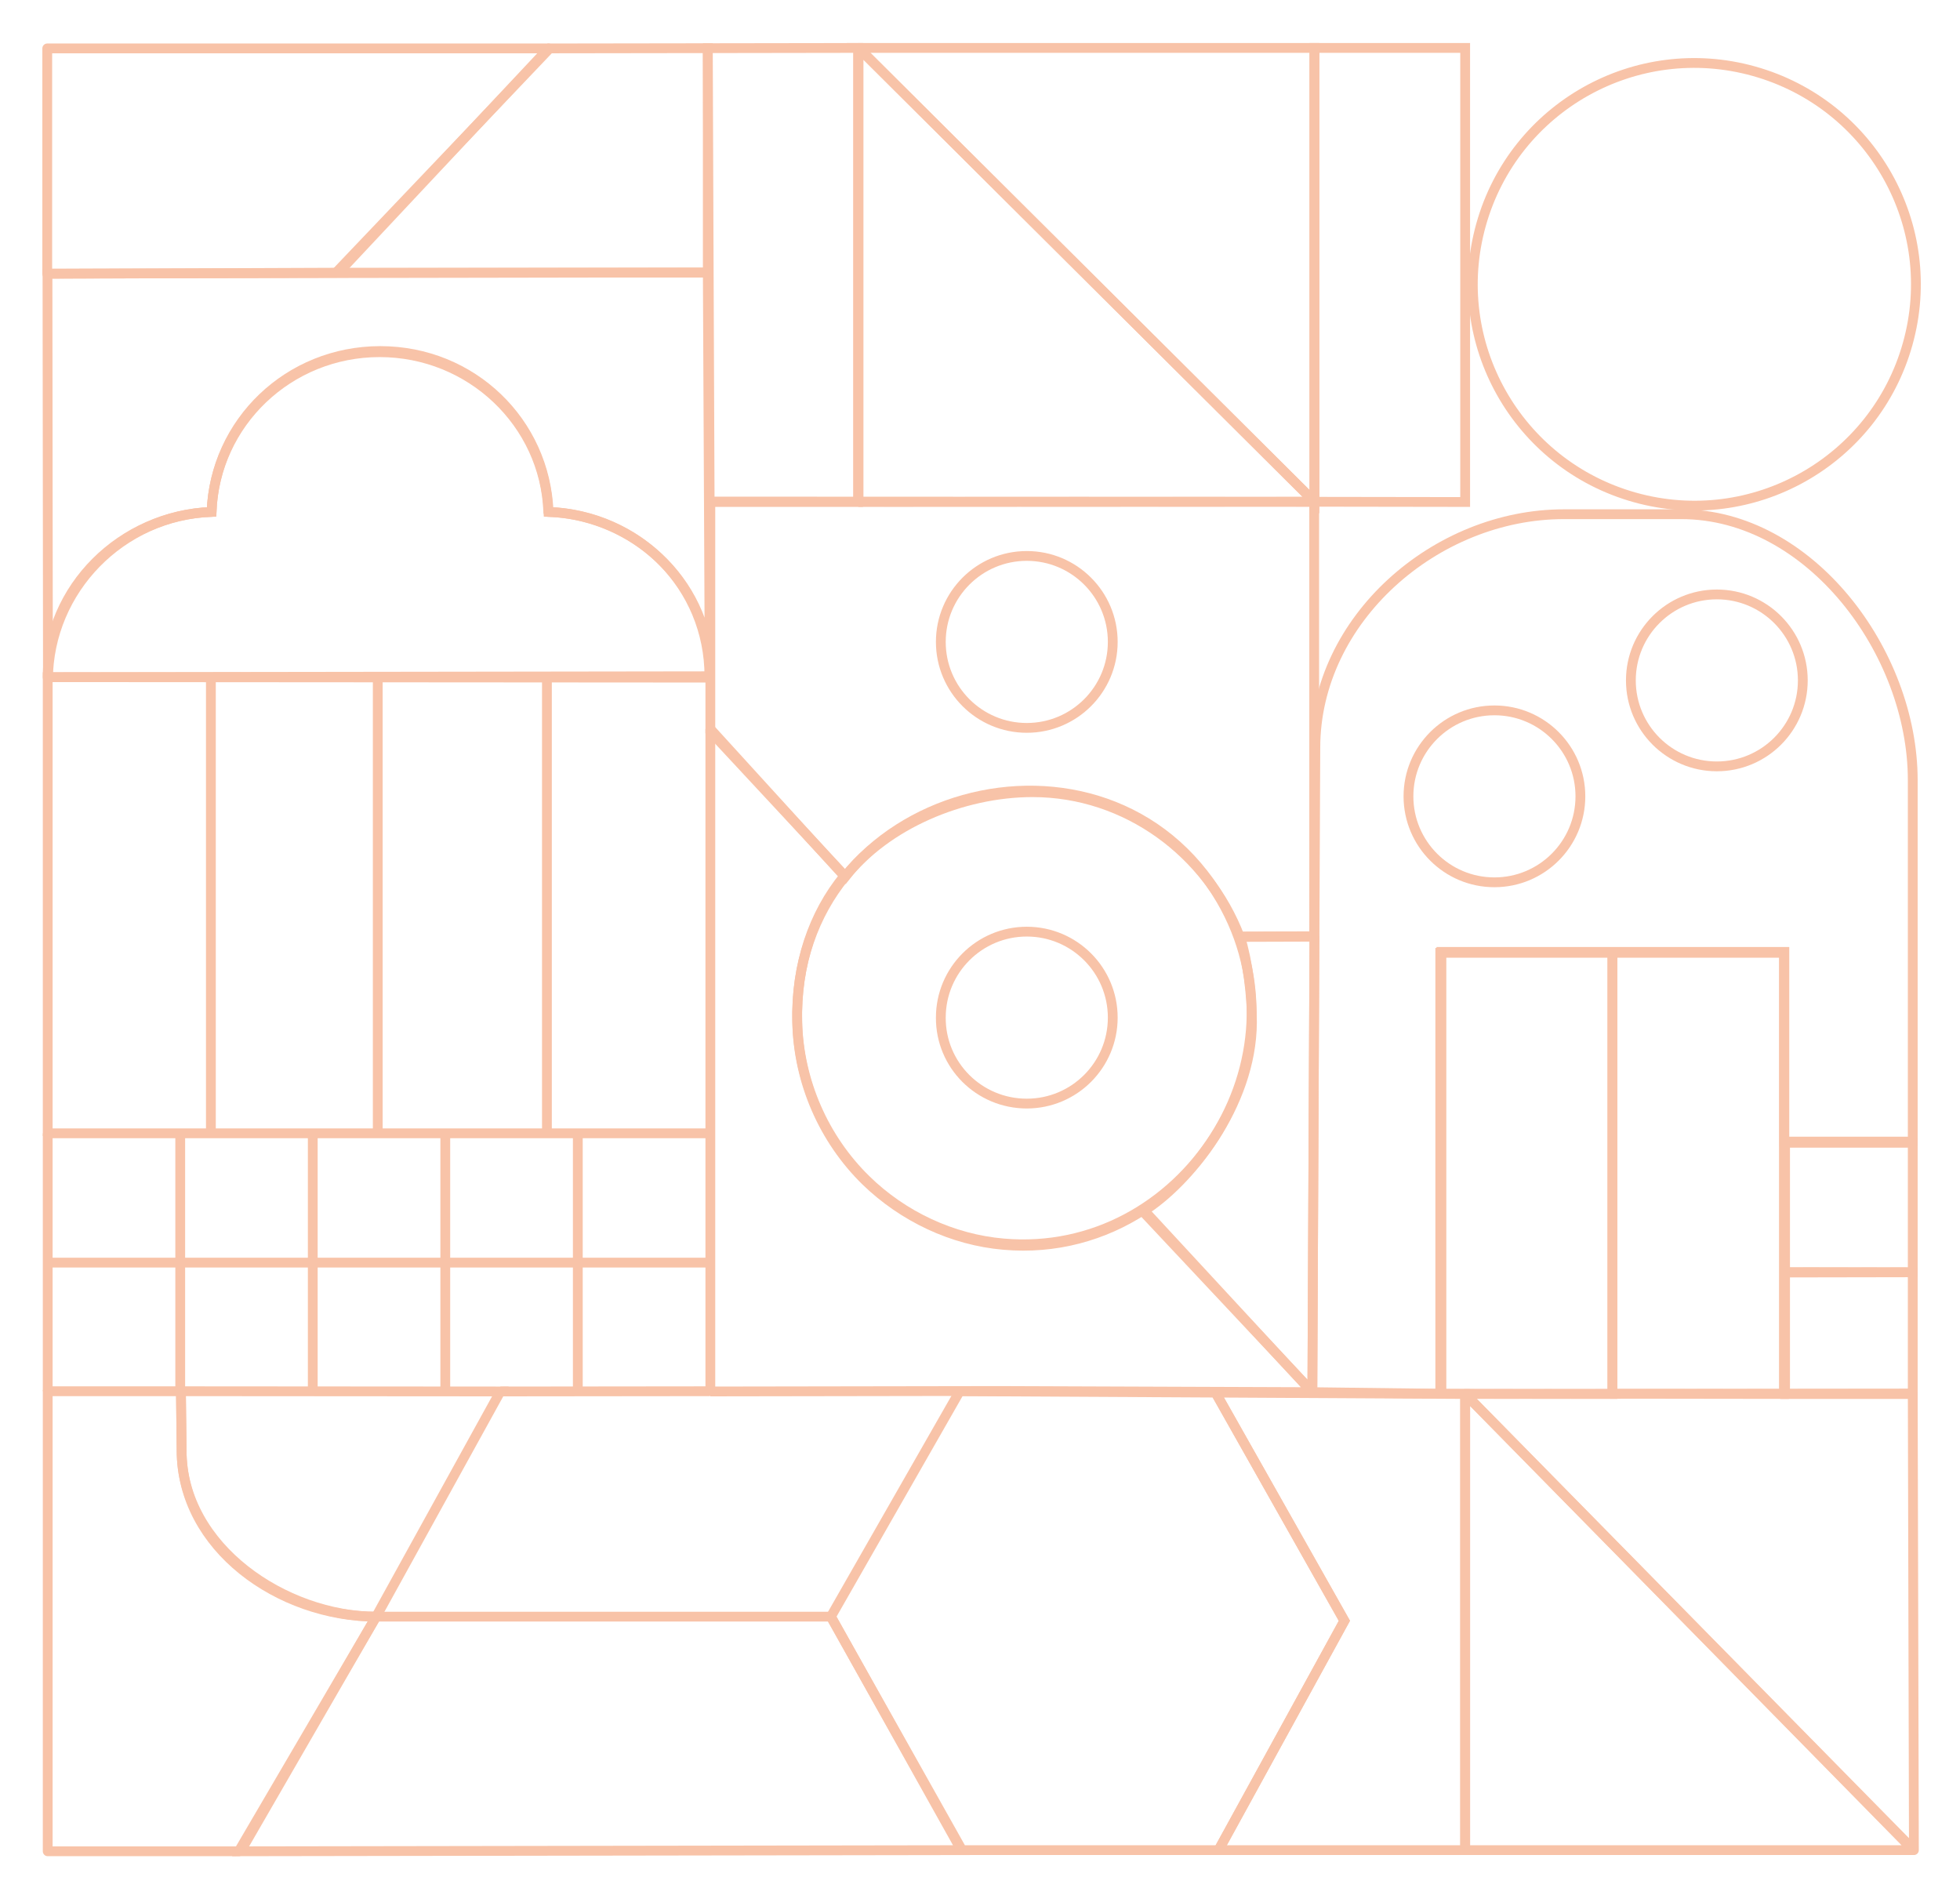 <?xml version="1.0" encoding="utf-8"?>
<!-- Generator: Adobe Illustrator 24.0.0, SVG Export Plug-In . SVG Version: 6.00 Build 0)  -->
<svg version="1.1" id="Layer_1" xmlns="http://www.w3.org/2000/svg" xmlns:xlink="http://www.w3.org/1999/xlink" x="0px" y="0px"
	 viewBox="0 0 850.4 822" style="enable-background:new 0 0 850.4 822;" xml:space="preserve">
<style type="text/css">
	.st0{fill:none;stroke:#F8C3A8;stroke-width:4.252;stroke-miterlimit:10;}
	.st1{fill:none;stroke:#F8C3A8;stroke-width:4.252;stroke-linejoin:round;stroke-miterlimit:10;}
	.st2{fill:none;stroke:#F8C3A8;stroke-width:4.252;stroke-linecap:round;stroke-linejoin:round;}
	.st3{fill:none;stroke:#F8C3A8;stroke-width:4.252;stroke-linejoin:bevel;stroke-miterlimit:10;}
</style>
<g id="Block_Shapes">
	<path class="st0" d="M91.8,222.1c1.4-39,33.4-69.8,73.2-69.8c39.8,0,71.6,30.8,73,69.8c32.5,1.1,65.7,24.9,69.9,64.6l-0.8-168.5
		l-286.5,0.5l0.2,176.1l0,0C21.1,255.8,52.7,223.5,91.8,222.1z"/>
	<polygon class="st0" points="635.7,802.7 528.7,802.7 583.3,703.2 527.4,604.2 635.7,604.8 	"/>
	<g>
		<path class="st1" d="M103.6,803.2H20.7V603.6h57.8l0.3,25.7c0,42.1,45,72.1,84.4,72.1l0,0L103.6,803.2z"/>
	</g>
	<g>
		<path class="st0" d="M163.2,701.4c-42.1,0-84.4-30-84.4-72.1l-0.3-25.7l138.6,0.1L163.2,701.4z"/>
	</g>
	<path class="st0" d="M642.6,97.5c14.3-51.1,67.3-80.9,118.4-66.6c51.1,14.3,81,67.2,66.7,118.3c-14.3,51.1-67.3,80.9-118.4,66.6
		C658.2,201.5,628.3,148.6,642.6,97.5"/>
	<path class="st2" d="M91.8,222.1c-39.1,1.4-71.1,32.9-71.1,71.7l287.1-0.4c0-38.8-30.7-70-69.9-71.3c-1.4-38.5-33.7-69.3-73.2-69.3
		C125.3,152.8,93.2,183.6,91.8,222.1z"/>
	<polygon class="st0" points="307.1,20.9 238.5,21 145.8,118.3 307.1,118.3 	"/>
	<g>
		<polygon class="st1" points="20.5,21 20.5,118.8 146.8,118.3 238,21 		"/>
	</g>
	<polygon class="st0" points="360.5,701.4 417.1,802.7 104.4,803.2 163.2,701.4 	"/>
	<polygon class="st0" points="527.4,604.2 583.3,703.2 528.7,802.7 417.4,802.7 360.5,701.4 416.4,603.6 	"/>
	<path class="st3" d="M495.9,525.6l73.5,78.3l0.9-197.7l-32.3,0.1c3.3,10.5,5.2,25.5,5.2,37.3C543,479.8,515.5,513.4,495.9,525.6z"
		/>
	<path class="st0" d="M308.2,217.6v99.7l58.6,63c17.6-22.4,50.5-36.6,81.2-36.6c41,0,76.1,26.7,89.9,62.8l32.3-0.1l0,0V217.7
		L308.2,217.6z"/>
	<g>
		<path class="st0" d="M729.5,223.1c55.6,0,100.4,59.7,100.4,115.4v156.8h-55.7v-82.3H625.4v191.7l-56-0.7l1.3-279.6
			c0-55.7,52.2-101.3,107.8-101.3H729.5"/>
		<g>
			<path class="st0" d="M648.4,382.8c20.6,0,37.3-16.7,37.3-37.3c0-20.6-16.7-37.3-37.3-37.3c-20.6,0-37.3,16.7-37.3,37.3
				C611.1,366.1,627.8,382.8,648.4,382.8"/>
		</g>
		<g>
			<path class="st0" d="M744.9,332.5c20.6,0,37.3-16.7,37.3-37.3c0-20.6-16.7-37.3-37.3-37.3c-20.6,0-37.3,16.7-37.3,37.3
				C707.6,315.8,724.3,332.5,744.9,332.5"/>
		</g>
	</g>
	<path class="st3" d="M496.7,525.5l-0.5-0.6c-17.2,11.2-38.1,17.2-60.7,15.2c-22.3-1.9-43.7-12.1-59.8-27.7
		c-18.4-18-29.2-42.9-29.8-68.6c-0.6-25.4,7-47.3,20.4-63.7l-0.5-0.6l-57.6-63.2v287.4l125.1-0.2l136,0.5L496.7,525.5z"/>
	<ellipse class="st0" cx="445.5" cy="278.5" rx="37.3" ry="37.3"/>
	<g>
		<polygon class="st3" points="635.7,802.7 830.1,802.7 635.7,604.8 		"/>
	</g>
	<g>
		<polygon class="st1" points="829.9,604.6 635.7,604.8 830.4,802.7 		"/>
	</g>
	<path class="st0" d="M345.9,443.2c0.6,25.8,11.5,50.7,29.8,68.6c16,15.7,37.5,25.8,59.8,27.7c77.9,6.7,134.5-80.2,94.2-149.2
		C480,305.3,343.4,342.1,345.9,443.2z"/>
	<path class="st0" d="M445.5,478.8c20.6,0,37.3-16.7,37.3-37.3c0-20.6-16.7-37.3-37.3-37.3c-20.6,0-37.3,16.7-37.3,37.3
		C408.1,462.1,424.8,478.8,445.5,478.8"/>
	<g>
		<polygon class="st3" points="372.5,217.8 570.3,217.7 372.5,20.8 		"/>
	</g>
	<g>
		<polygon class="st0" points="570.3,20.8 372.5,20.8 570.3,217.7 		"/>
	</g>
	<polygon class="st0" points="372.3,217.8 307.9,217.8 307.1,20.9 372.3,20.8 	"/>
	<polygon class="st0" points="635.7,217.8 570.3,217.7 570.3,20.8 635.7,20.8 	"/>
	<line class="st0" x1="91.5" y1="295" x2="91.5" y2="491.9"/>
	<line class="st0" x1="163.9" y1="295" x2="163.9" y2="491.9"/>
	<line class="st0" x1="237.3" y1="295" x2="237.3" y2="491.9"/>
	<polyline class="st0" points="308.2,294 20.7,293.8 20.7,293.8 20.7,492.9 	"/>
	<polygon class="st0" points="699.6,604.8 624.9,604.7 624.9,413.4 699.6,413.4 	"/>
	<polygon class="st0" points="774,604.8 699.6,604.7 699.6,413.4 774,413.4 	"/>
	<polygon class="st0" points="829.9,604.8 774.5,604.8 774.5,551.9 829.9,552 	"/>
	<polygon class="st0" points="829.9,552 774.5,552.1 774.5,495.8 829.9,495.8 	"/>
	<line class="st0" x1="78.2" y1="491.7" x2="78.2" y2="603.6"/>
	<line class="st0" x1="135.7" y1="491.7" x2="135.7" y2="604"/>
	<line class="st0" x1="193.2" y1="491.7" x2="193.2" y2="604"/>
	<line class="st0" x1="250.7" y1="491.7" x2="250.7" y2="604"/>
	<line class="st0" x1="20.7" y1="491.7" x2="20.7" y2="603.6"/>
	<line class="st0" x1="20.7" y1="547.8" x2="308.2" y2="547.8"/>
	<line class="st0" x1="308.2" y1="491.7" x2="20.7" y2="491.7"/>
	<line class="st0" x1="217.1" y1="603.7" x2="307.9" y2="603.6"/>
</g>
</svg>
